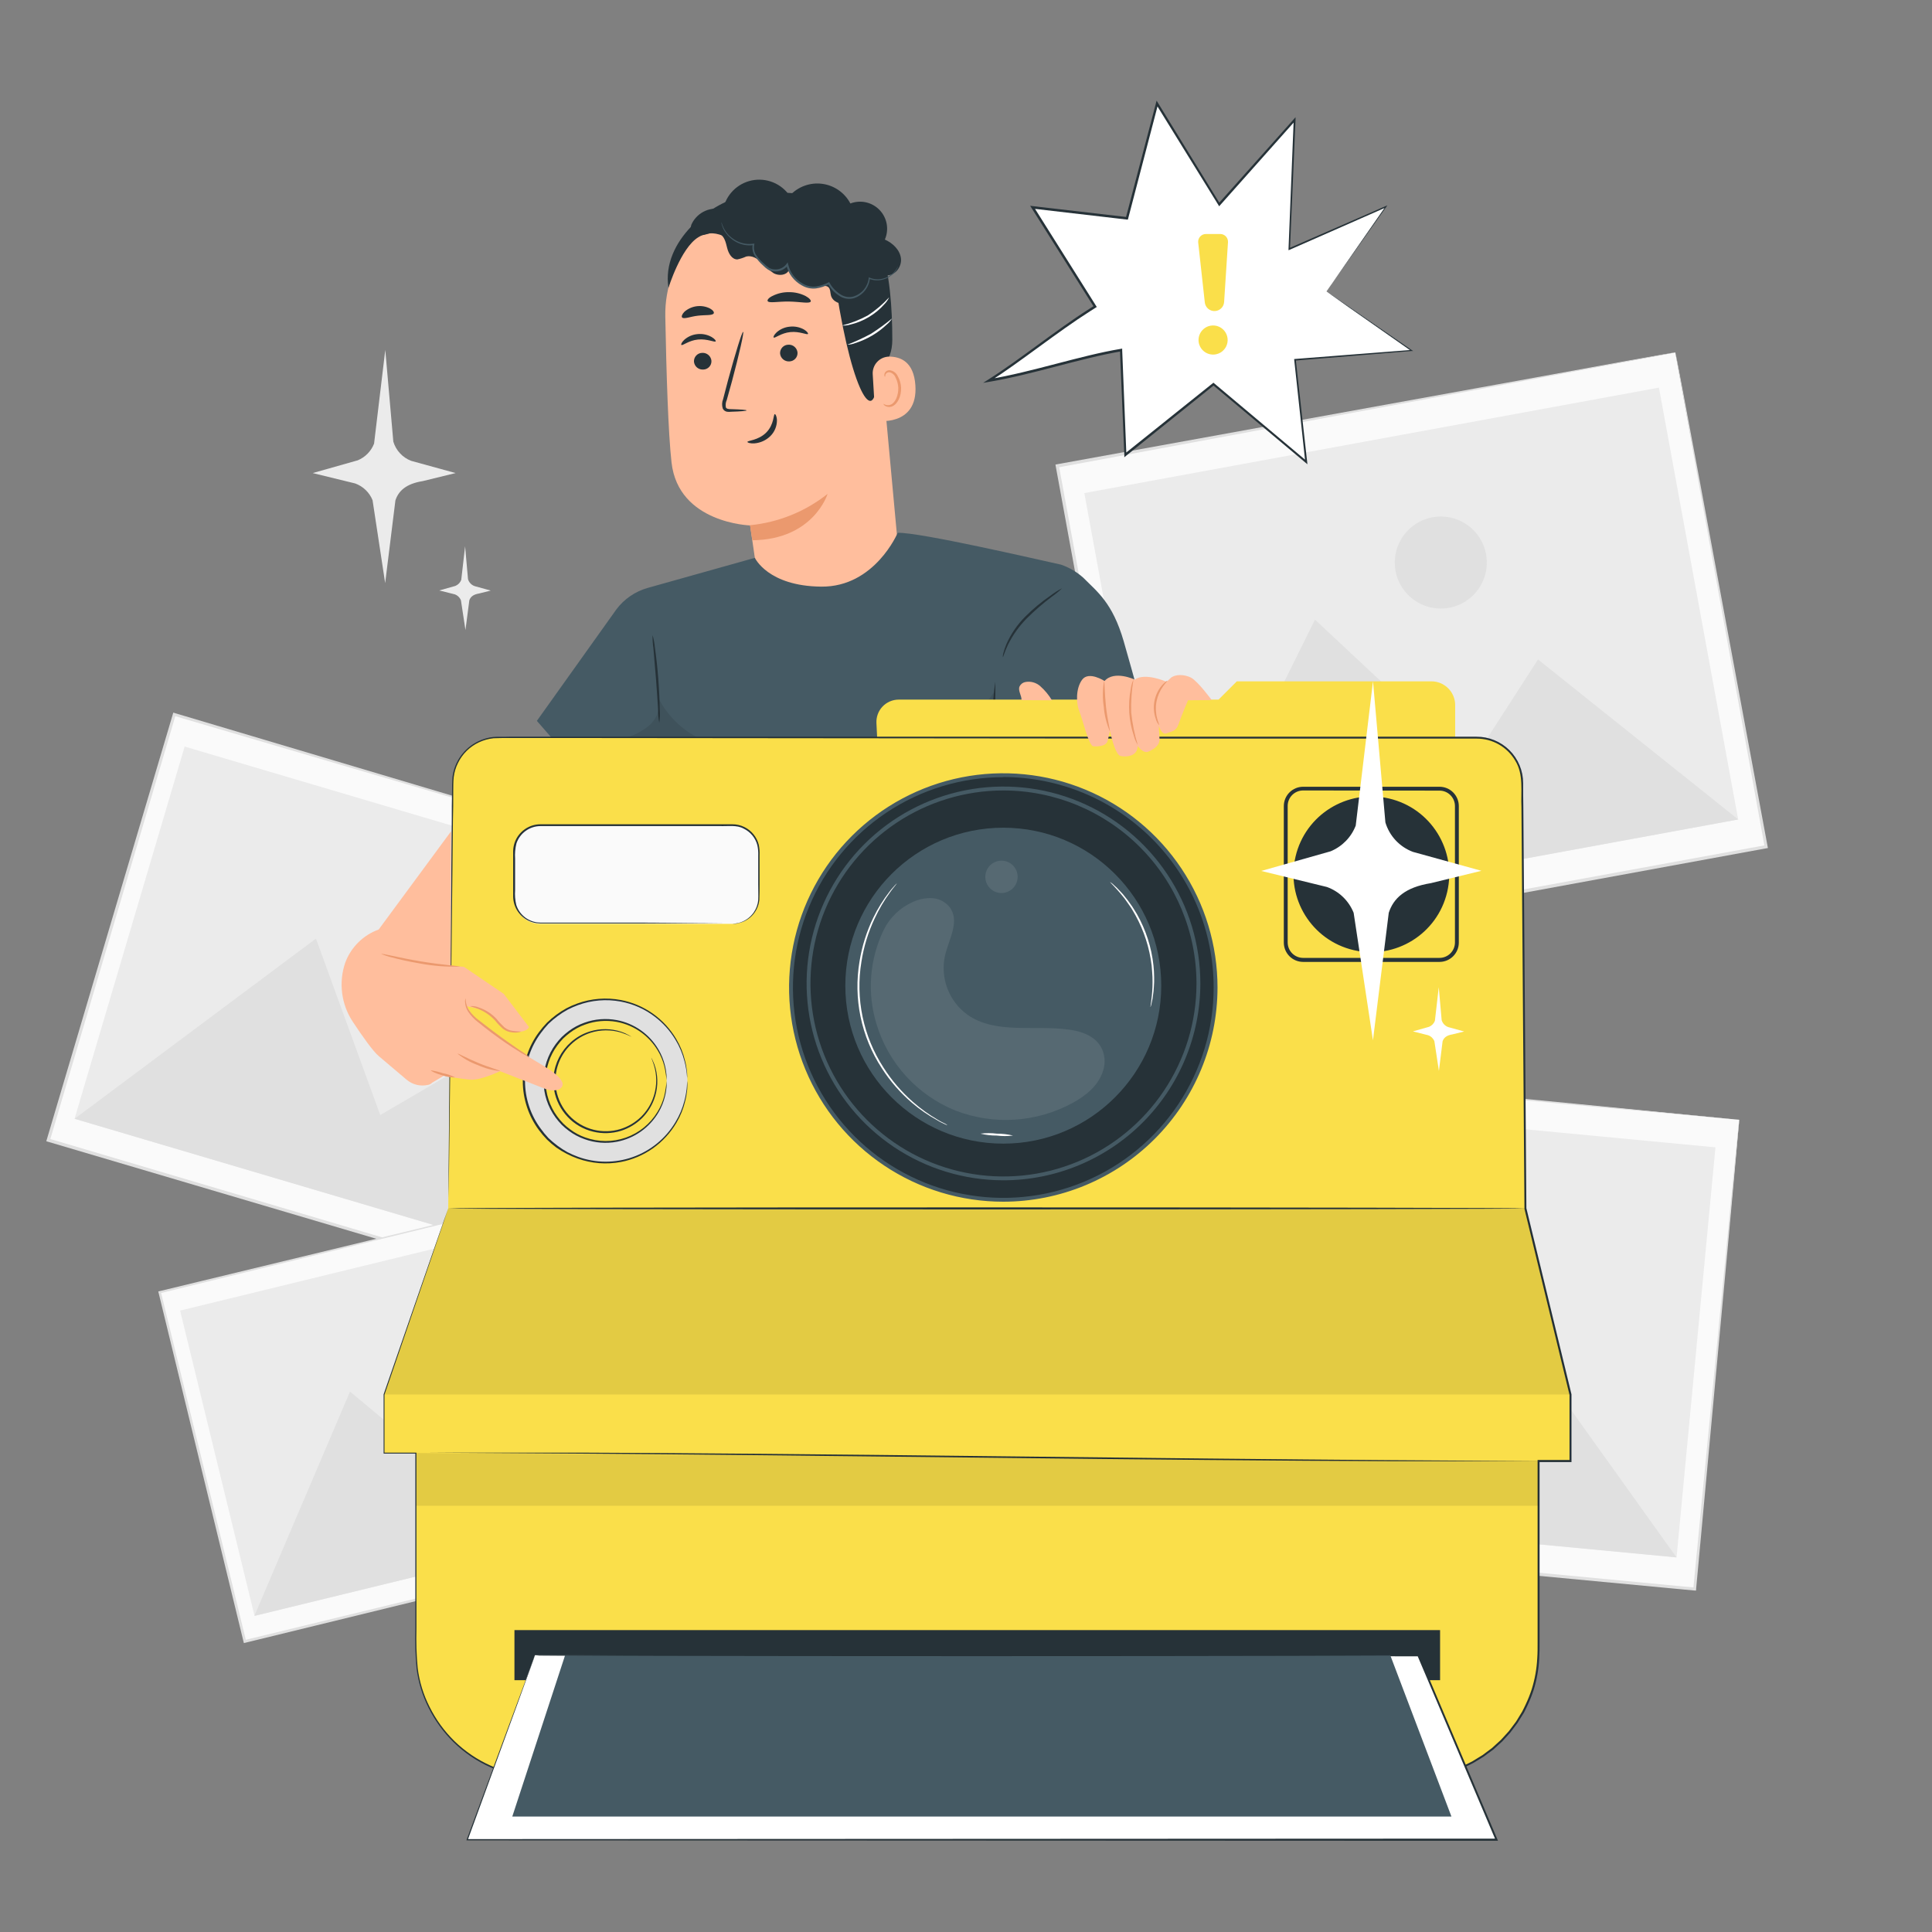 <svg width="126" height="126" viewBox="0 0 126 126" fill="none" xmlns="http://www.w3.org/2000/svg">
<rect x="0" y="0" width="126" height="126" fill="#808080" stroke="none"/>
<path d="M26.813 30.054L29.713 30.852L27.569 31.377C26.478 31.55 25.986 32.022 25.787 32.637L25.119 38.027L24.298 32.624C24.197 32.372 24.044 32.145 23.849 31.957C23.654 31.768 23.421 31.623 23.166 31.53L20.394 30.852L23.33 30.021C23.572 29.921 23.792 29.773 23.975 29.586C24.158 29.399 24.302 29.176 24.396 28.932L25.127 22.821L25.651 28.799C25.735 29.083 25.884 29.344 26.086 29.562C26.287 29.779 26.536 29.948 26.813 30.054Z" fill="#EBEBEB"/>
<path d="M30.963 38.228L32.004 38.516L31.248 38.705C30.855 38.768 30.681 38.934 30.608 39.153L30.356 41.089L30.061 39.151C30.025 39.061 29.97 38.979 29.901 38.912C29.831 38.844 29.747 38.793 29.655 38.76L28.648 38.508L29.701 38.211C29.787 38.175 29.865 38.121 29.931 38.054C29.996 37.987 30.047 37.908 30.081 37.82L30.333 35.63L30.522 37.772C30.554 37.878 30.61 37.975 30.687 38.054C30.764 38.134 30.859 38.193 30.963 38.228V38.228Z" fill="#EBEBEB"/>
<path d="M11.363 46.587L3.149 74.352L37.879 84.626L46.093 56.861L11.363 46.587Z" fill="#FAFAFA"/>
<path d="M46.093 56.866C46.093 56.866 46.035 56.866 45.925 56.821L45.436 56.682L43.546 56.136L36.429 54.057L11.34 46.681L11.459 46.617C9.017 54.883 6.217 64.358 3.253 74.383L3.183 74.254L37.906 84.546L37.798 84.604C40.29 76.25 42.356 69.325 43.8 64.479L45.486 58.86C45.683 58.211 45.832 57.716 45.935 57.375C46.038 57.04 46.096 56.871 46.096 56.871C46.096 56.871 46.053 57.04 45.96 57.375C45.867 57.711 45.708 58.207 45.534 58.85L43.896 64.464C42.47 69.328 40.428 76.28 37.966 84.667L37.941 84.75L37.858 84.725L3.12 74.459L3.019 74.428L3.049 74.327C6.02 64.3 8.82 54.828 11.275 46.565L11.302 46.474L11.39 46.502L36.512 53.983L43.596 56.105L45.463 56.667L45.937 56.816L46.093 56.866Z" fill="#E0E0E0"/>
<path d="M12.043 48.689L4.863 72.96L37.154 82.513L44.334 58.242L12.043 48.689Z" fill="#EBEBEB"/>
<path d="M4.864 72.964L20.606 61.213L24.799 72.72L31.032 69.076L37.155 82.517L4.864 72.964Z" fill="#E0E0E0"/>
<path d="M31.105 62.31C30.956 62.812 30.662 63.26 30.259 63.596C29.856 63.931 29.363 64.14 28.841 64.195C28.32 64.25 27.794 64.149 27.329 63.906C26.865 63.662 26.484 63.286 26.233 62.825C25.983 62.365 25.874 61.84 25.922 61.318C25.97 60.796 26.171 60.3 26.5 59.892C26.83 59.484 27.273 59.183 27.774 59.027C28.274 58.871 28.81 58.867 29.313 59.016C29.647 59.115 29.958 59.278 30.229 59.497C30.499 59.716 30.724 59.986 30.891 60.292C31.057 60.597 31.162 60.933 31.198 61.279C31.235 61.626 31.203 61.976 31.105 62.31V62.31Z" fill="#E0E0E0"/>
<path d="M75.155 69.398L72.251 100L110.527 103.631L113.431 73.03L75.155 69.398Z" fill="#FAFAFA"/>
<path d="M113.42 73.022H113.236L112.697 72.977L110.628 72.778L102.778 72.072L75.136 69.502L75.245 69.413C74.385 78.521 73.398 88.961 72.357 100.011L72.259 99.89L110.532 103.537L110.432 103.62C111.324 94.409 112.064 86.771 112.584 81.431C112.836 78.76 113.052 76.666 113.193 75.23C113.267 74.519 113.322 73.969 113.36 73.594C113.398 73.219 113.423 73.03 113.423 73.03C113.423 73.03 113.423 73.211 113.382 73.576C113.342 73.942 113.302 74.491 113.239 75.197C113.108 76.628 112.919 78.725 112.677 81.381C112.173 86.738 111.472 94.397 110.615 103.638V103.731H110.522L72.243 100.122H72.133V100.011C73.186 88.963 74.179 78.523 75.046 69.416V69.318H75.144L102.841 71.994L110.653 72.763L112.712 72.969L113.239 73.025C113.365 73.012 113.42 73.022 113.42 73.022Z" fill="#E0E0E0"/>
<path d="M76.292 71.45L73.754 98.198L109.34 101.574L111.878 74.826L76.292 71.45Z" fill="#EBEBEB"/>
<path d="M73.745 98.192L87.751 82.744L94.465 93.875L100.215 88.81L109.333 101.566L73.745 98.192Z" fill="#E0E0E0"/>
<path d="M98.913 81.746C98.86 82.301 98.645 82.827 98.293 83.259C97.942 83.691 97.47 84.008 96.938 84.172C96.405 84.336 95.836 84.338 95.303 84.178C94.77 84.019 94.296 83.704 93.941 83.275C93.586 82.846 93.366 82.321 93.31 81.767C93.254 81.213 93.362 80.655 93.623 80.163C93.884 79.671 94.285 79.267 94.775 79.003C95.266 78.739 95.823 78.627 96.377 78.68C97.12 78.75 97.805 79.113 98.28 79.688C98.755 80.263 98.983 81.004 98.913 81.746V81.746Z" fill="#E0E0E0"/>
<path d="M38.9 77.334L10.411 84.278L15.963 107.055L44.452 100.11L38.9 77.334Z" fill="#FAFAFA"/>
<path d="M38.896 77.339L38.758 77.377L38.359 77.477L36.815 77.868L30.996 79.304L10.435 84.344L10.491 84.254C12.144 91.032 14.041 98.802 16.05 107.024L15.947 106.964L44.43 100.044L44.377 100.13L40.388 83.601C39.912 81.613 39.536 80.05 39.279 78.982C39.153 78.45 39.058 78.042 38.992 77.76C38.926 77.477 38.896 77.336 38.896 77.336C38.896 77.336 38.934 77.472 39.002 77.742C39.07 78.012 39.173 78.422 39.304 78.947C39.556 80.01 39.952 81.562 40.444 83.543L44.516 100.097L44.531 100.165L44.463 100.183L15.987 107.138L15.904 107.158L15.884 107.075C13.883 98.852 11.993 91.08 10.34 84.299L10.322 84.226L10.395 84.208L31.024 79.221L36.845 77.823L38.38 77.457L38.773 77.367L38.896 77.339Z" fill="#E0E0E0"/>
<path d="M38.234 79.016L11.746 85.473L16.6 105.383L43.088 98.926L38.234 79.016Z" fill="#EBEBEB"/>
<path d="M16.589 105.384L22.826 90.755L30.444 97.101L33.322 92.015L43.077 98.93L16.589 105.384Z" fill="#E0E0E0"/>
<path d="M30.621 87.25C30.721 87.663 30.697 88.096 30.552 88.495C30.406 88.893 30.145 89.24 29.803 89.491C29.46 89.742 29.051 89.885 28.627 89.903C28.202 89.921 27.782 89.814 27.419 89.593C27.057 89.373 26.767 89.049 26.588 88.664C26.409 88.279 26.348 87.85 26.413 87.43C26.477 87.011 26.665 86.62 26.952 86.307C27.239 85.994 27.613 85.773 28.025 85.673C28.299 85.606 28.584 85.593 28.862 85.636C29.141 85.679 29.409 85.777 29.65 85.924C29.891 86.07 30.101 86.263 30.267 86.49C30.434 86.718 30.554 86.976 30.621 87.25V87.25Z" fill="#E0E0E0"/>
<path d="M109.258 22.985L68.953 30.383L74.868 62.607L115.172 55.21L109.258 22.985Z" fill="#FAFAFA"/>
<path d="M109.26 22.982L109.066 23.023L108.501 23.134L106.314 23.547L98.066 25.092L68.972 30.492L69.058 30.369C70.822 39.96 72.838 50.952 74.985 62.587L74.844 62.496L115.164 55.117L115.086 55.233C113.322 45.526 111.865 37.48 110.845 31.853C110.341 29.038 109.943 26.831 109.67 25.316C109.537 24.56 109.436 23.988 109.366 23.592C109.295 23.197 109.267 22.992 109.267 22.992C109.267 22.992 109.31 23.184 109.383 23.567C109.456 23.95 109.567 24.527 109.708 25.271C109.99 26.783 110.401 28.973 110.928 31.775C111.974 37.412 113.473 45.473 115.28 55.211L115.298 55.306L115.199 55.324L74.892 62.72L74.773 62.743L74.753 62.624C72.624 50.99 70.608 39.995 68.852 30.404L68.834 30.298L68.937 30.278L98.119 24.986L106.344 23.491L108.514 23.106L109.071 23.01L109.26 22.982Z" fill="#E0E0E0"/>
<path d="M108.191 25.279L70.717 32.157L75.886 60.324L113.36 53.446L108.191 25.279Z" fill="#EBEBEB"/>
<path d="M75.887 60.321L85.761 40.411L95.879 49.876L100.304 43.009L113.36 53.442L75.887 60.321Z" fill="#E0E0E0"/>
<path d="M96.917 36.145C97.024 36.728 96.956 37.331 96.721 37.876C96.486 38.421 96.094 38.885 95.596 39.207C95.097 39.53 94.514 39.697 93.921 39.688C93.327 39.68 92.749 39.495 92.261 39.158C91.772 38.821 91.394 38.347 91.175 37.795C90.956 37.243 90.906 36.639 91.03 36.058C91.155 35.478 91.449 34.947 91.875 34.534C92.301 34.12 92.84 33.842 93.424 33.735C93.811 33.664 94.209 33.67 94.595 33.752C94.98 33.835 95.345 33.992 95.67 34.216C95.994 34.44 96.271 34.725 96.485 35.056C96.699 35.387 96.846 35.757 96.917 36.145V36.145Z" fill="#E0E0E0"/>
<path d="M86.509 19.006L90.382 13.485L84.087 16.246L84.438 7.825L79.521 13.341L75.459 6.756L73.498 14.238L67.344 13.522L71.427 19.996L64.507 24.82L73.123 22.831L73.4 29.668L79.153 25.054L85.194 30.127L84.463 23.464L92.061 22.854L86.509 19.006Z" fill="white"/>
<path d="M86.509 19.006C86.509 19.006 86.627 19.094 86.864 19.258L87.928 20.014L92.038 22.892L92.056 22.821L84.458 23.411H84.405V23.466C84.619 25.462 84.864 27.712 85.126 30.132L85.229 30.076L79.181 24.996L79.136 24.958L79.09 24.996L73.335 29.605L73.46 29.66C73.372 27.493 73.279 25.19 73.186 22.826V22.735L73.098 22.75C70.419 23.199 67.365 24.25 64.479 24.736L64.537 24.885C66.553 23.6 68.937 21.664 71.107 20.288L71.46 20.064L71.53 20.019L71.485 19.951L67.412 13.479L67.334 13.603L73.488 14.319H73.559L73.576 14.251C74.249 11.678 74.901 9.184 75.534 6.766L75.393 6.789L79.461 13.371L79.511 13.454L79.574 13.381L84.486 7.86L84.372 7.814C84.246 10.927 84.135 13.742 84.034 16.236V16.32L84.113 16.287L90.413 13.515L90.367 13.459C89.107 15.266 88.15 16.652 87.494 17.592L86.751 18.648C86.587 18.885 86.499 19.003 86.499 19.003C86.499 19.003 86.59 18.882 86.751 18.645L87.507 17.592L90.403 13.502L90.481 13.391L90.355 13.447L84.055 16.194L84.128 16.244C84.236 13.752 84.357 10.937 84.491 7.825V7.643L84.372 7.779C82.832 9.503 81.191 11.34 79.451 13.29H79.564L75.524 6.716L75.431 6.562L75.386 6.736C74.751 9.147 74.096 11.641 73.42 14.218L73.506 14.157L67.355 13.442L67.183 13.421L67.274 13.565C68.609 15.682 69.97 17.841 71.356 20.041L71.384 19.926L71.031 20.15C68.862 21.528 66.495 23.464 64.462 24.749L64.119 24.968L64.52 24.9C67.403 24.414 70.459 23.363 73.135 22.912L73.042 22.836C73.141 25.2 73.236 27.503 73.325 29.67V29.822L73.44 29.726L79.189 25.109H79.098C81.255 26.913 83.291 28.622 85.146 30.177L85.267 30.278L85.249 30.122C84.98 27.702 84.73 25.454 84.508 23.459L84.46 23.517L92.056 22.892H92.164L92.073 22.831L87.963 19.996L86.885 19.258L86.509 19.006Z" fill="#263238"/>
<path d="M80.086 15.8L79.834 19.694C79.824 19.848 79.759 19.993 79.65 20.102C79.54 20.211 79.395 20.276 79.241 20.286C79.079 20.296 78.919 20.243 78.795 20.139C78.671 20.034 78.591 19.885 78.574 19.724L78.143 15.81C78.136 15.741 78.145 15.67 78.167 15.604C78.19 15.537 78.226 15.476 78.273 15.424C78.321 15.373 78.378 15.331 78.443 15.303C78.507 15.275 78.576 15.261 78.647 15.261H79.597C79.665 15.263 79.732 15.278 79.793 15.307C79.855 15.335 79.911 15.376 79.956 15.426C80.002 15.477 80.037 15.536 80.059 15.6C80.081 15.664 80.09 15.732 80.086 15.8V15.8Z" fill="#FADF4A"/>
<path d="M78.213 22.476C78.273 22.654 78.384 22.811 78.532 22.926C78.68 23.041 78.859 23.11 79.047 23.123C79.234 23.137 79.421 23.094 79.585 23.001C79.748 22.908 79.88 22.769 79.964 22.601C80.048 22.433 80.081 22.244 80.057 22.058C80.034 21.871 79.956 21.696 79.833 21.554C79.71 21.412 79.548 21.309 79.367 21.259C79.186 21.21 78.994 21.215 78.816 21.274C78.577 21.354 78.379 21.525 78.266 21.75C78.153 21.976 78.134 22.236 78.213 22.476V22.476Z" fill="#FADF4A"/>
<path d="M58.545 35.416L57.169 20.48C57.113 16.314 54.649 12.875 50.481 13.046L50.098 13.084C48.234 13.27 46.508 14.151 45.265 15.552C44.022 16.953 43.352 18.771 43.389 20.644C43.457 24.253 43.578 28.239 43.795 30.157C44.239 34.131 48.921 34.267 48.921 34.267L49.425 37.732C49.425 37.732 51.441 38.934 54.372 38.417C57.549 37.853 58.545 35.416 58.545 35.416Z" fill="#FFBE9D"/>
<path d="M48.913 34.254C50.761 34.073 52.518 33.363 53.973 32.211C53.973 32.211 53.066 35.194 49.062 35.235L48.913 34.254Z" fill="#EB996E"/>
<path d="M45.259 23.597C45.276 23.743 45.348 23.877 45.46 23.971C45.573 24.064 45.718 24.111 45.864 24.101C45.937 24.1 46.009 24.085 46.075 24.055C46.142 24.026 46.202 23.983 46.252 23.93C46.302 23.877 46.341 23.814 46.366 23.746C46.391 23.677 46.402 23.605 46.398 23.532C46.385 23.384 46.314 23.247 46.201 23.15C46.088 23.053 45.942 23.003 45.793 23.013C45.719 23.014 45.646 23.031 45.579 23.061C45.511 23.092 45.451 23.136 45.401 23.191C45.351 23.245 45.313 23.309 45.288 23.379C45.264 23.449 45.254 23.523 45.259 23.597Z" fill="#263238"/>
<path d="M44.438 22.496C44.516 22.564 44.914 22.201 45.526 22.143C46.139 22.085 46.615 22.345 46.675 22.262C46.703 22.226 46.617 22.1 46.408 21.977C46.126 21.82 45.802 21.754 45.481 21.79C45.163 21.82 44.862 21.95 44.624 22.163C44.45 22.327 44.4 22.466 44.438 22.496Z" fill="#263238"/>
<path d="M50.874 23.05C50.887 23.199 50.957 23.336 51.07 23.433C51.183 23.53 51.33 23.579 51.479 23.57C51.551 23.568 51.623 23.552 51.69 23.523C51.756 23.493 51.816 23.451 51.866 23.398C51.916 23.345 51.955 23.282 51.98 23.214C52.005 23.145 52.016 23.073 52.013 23C52.001 22.851 51.93 22.713 51.817 22.616C51.704 22.519 51.557 22.47 51.408 22.481C51.335 22.483 51.264 22.499 51.197 22.528C51.131 22.558 51.071 22.6 51.021 22.654C50.972 22.706 50.933 22.769 50.908 22.837C50.882 22.905 50.871 22.978 50.874 23.05Z" fill="#263238"/>
<path d="M50.458 22.012C50.536 22.078 50.934 21.717 51.547 21.657C52.159 21.596 52.635 21.859 52.693 21.778C52.723 21.743 52.64 21.614 52.441 21.493C52.159 21.335 51.835 21.269 51.514 21.304C51.194 21.331 50.892 21.46 50.652 21.672C50.471 21.841 50.42 21.982 50.458 22.012Z" fill="#263238"/>
<path d="M48.691 26.765C48.691 26.73 48.303 26.702 47.683 26.684C47.525 26.684 47.373 26.669 47.338 26.563C47.309 26.404 47.329 26.239 47.396 26.092C47.505 25.699 47.62 25.287 47.739 24.857C48.21 23.093 48.535 21.664 48.465 21.644C48.394 21.624 47.961 23.035 47.482 24.792C47.369 25.224 47.262 25.637 47.159 26.032C47.079 26.229 47.072 26.449 47.139 26.651C47.167 26.705 47.206 26.75 47.255 26.786C47.303 26.821 47.36 26.844 47.419 26.853C47.507 26.865 47.597 26.865 47.686 26.853C48.308 26.835 48.691 26.8 48.691 26.765Z" fill="#263238"/>
<path d="M50.531 27.009C50.433 27.009 50.496 27.677 49.977 28.204C49.457 28.73 48.742 28.728 48.744 28.821C48.744 28.864 48.916 28.935 49.215 28.914C49.604 28.88 49.969 28.711 50.246 28.436C50.514 28.168 50.666 27.806 50.67 27.428C50.667 27.158 50.576 27.002 50.531 27.009Z" fill="#263238"/>
<path d="M50.062 19.631C50.138 19.792 50.74 19.654 51.466 19.666C52.192 19.679 52.791 19.82 52.872 19.666C52.907 19.59 52.791 19.444 52.539 19.306C52.209 19.139 51.844 19.053 51.474 19.054C51.102 19.045 50.733 19.126 50.4 19.291C50.148 19.404 50.027 19.555 50.062 19.631Z" fill="#263238"/>
<path d="M44.485 20.704C44.606 20.833 45.015 20.646 45.521 20.588C46.028 20.53 46.464 20.588 46.549 20.435C46.585 20.359 46.504 20.228 46.297 20.115C46.03 19.983 45.73 19.933 45.434 19.972C45.139 20.011 44.861 20.136 44.637 20.331C44.478 20.493 44.432 20.641 44.485 20.704Z" fill="#263238"/>
<path d="M43.596 18.774C43.596 18.774 44.395 16.178 45.539 15.475C46.922 14.629 47.709 16.161 49.054 15.637C50.4 15.113 51.723 14.296 53.245 15.228C54.913 16.236 54.268 17.141 54.54 18.895C55.642 26.012 57.151 27.907 57.186 24.497C57.186 24.124 58.194 23.741 58.194 22.153C58.194 20.112 58.023 17.648 57.438 16.257C56.934 15.085 56.163 14.316 54.835 13.52C52.736 12.26 50.047 12.494 48.248 12.86C46.449 13.225 43.112 15.669 43.596 18.774Z" fill="#263238"/>
<path d="M56.917 24.414C56.907 24.267 56.927 24.121 56.976 23.982C57.025 23.844 57.101 23.717 57.2 23.609C57.299 23.501 57.419 23.414 57.553 23.353C57.687 23.293 57.831 23.26 57.978 23.257C58.734 23.257 59.596 23.595 59.699 25.132C59.883 27.859 57.106 27.481 57.096 27.4C57.086 27.319 56.982 25.558 56.917 24.414Z" fill="#FFBE9D"/>
<path d="M57.62 26.337C57.62 26.337 57.67 26.367 57.753 26.399C57.87 26.44 57.997 26.433 58.109 26.382C58.389 26.256 58.6 25.782 58.583 25.291C58.574 25.057 58.513 24.828 58.404 24.62C58.372 24.537 58.32 24.462 58.254 24.403C58.187 24.343 58.107 24.3 58.021 24.278C57.965 24.269 57.908 24.279 57.858 24.306C57.809 24.334 57.77 24.377 57.748 24.429C57.718 24.507 57.748 24.56 57.723 24.565C57.698 24.57 57.663 24.525 57.678 24.409C57.688 24.341 57.722 24.278 57.774 24.232C57.843 24.171 57.933 24.139 58.026 24.144C58.139 24.159 58.247 24.202 58.339 24.271C58.431 24.339 58.503 24.43 58.55 24.535C58.684 24.765 58.759 25.025 58.767 25.291C58.787 25.84 58.54 26.374 58.154 26.515C58.08 26.54 58.002 26.548 57.925 26.539C57.847 26.529 57.773 26.502 57.708 26.46C57.63 26.402 57.612 26.344 57.62 26.337Z" fill="#EB996E"/>
<path d="M56.337 19.152C56.031 19.456 55.653 19.678 55.238 19.797C54.817 19.883 54.306 19.686 54.193 19.273C54.142 19.087 54.167 18.862 54.026 18.729C53.885 18.595 53.593 18.651 53.368 18.698C52.975 18.766 52.57 18.699 52.219 18.506C51.869 18.314 51.595 18.009 51.441 17.64C51.269 17.963 50.798 17.995 50.473 17.829C50.164 17.627 49.885 17.383 49.644 17.103C49.392 16.851 49.019 16.642 48.664 16.73C48.479 16.815 48.285 16.878 48.087 16.919C47.726 16.919 47.509 16.521 47.421 16.163C47.333 15.806 47.247 15.407 46.917 15.241C46.587 15.075 46.267 15.241 45.944 15.312C45.622 15.382 45.188 15.357 45.07 15.044C45.048 14.96 45.043 14.872 45.055 14.785C45.068 14.698 45.098 14.615 45.143 14.54C45.331 14.188 45.632 13.91 45.998 13.751C46.364 13.592 46.774 13.562 47.159 13.666C47.248 13.2 47.473 12.771 47.806 12.433C48.139 12.095 48.564 11.864 49.029 11.767C49.493 11.671 49.975 11.715 50.415 11.892C50.855 12.07 51.232 12.374 51.499 12.766C51.762 12.476 52.092 12.254 52.459 12.118C52.827 11.982 53.222 11.937 53.611 11.987C53.999 12.036 54.37 12.179 54.692 12.402C55.014 12.626 55.278 12.923 55.46 13.27C55.785 13.146 56.139 13.12 56.478 13.196C56.818 13.273 57.127 13.447 57.367 13.699C57.608 13.951 57.768 14.268 57.829 14.61C57.889 14.953 57.847 15.305 57.708 15.624C58.224 15.853 58.693 16.297 58.759 16.859C58.824 17.421 58.333 18.036 57.773 17.942C57.9 18.152 57.944 18.402 57.895 18.642C57.846 18.883 57.709 19.096 57.511 19.24C57.312 19.384 57.067 19.448 56.823 19.42C56.58 19.391 56.356 19.272 56.196 19.087" fill="#263238"/>
<path d="M47.051 14.495C47.048 14.512 47.048 14.529 47.051 14.545C47.051 14.578 47.066 14.629 47.084 14.689C47.139 14.87 47.224 15.04 47.336 15.193C47.511 15.436 47.739 15.636 48.003 15.778C48.353 15.968 48.754 16.04 49.148 15.984L49.097 15.926C49.067 16.055 49.063 16.188 49.085 16.317C49.107 16.447 49.155 16.571 49.226 16.682C49.371 16.915 49.551 17.124 49.757 17.305C49.858 17.411 49.971 17.506 50.093 17.587C50.23 17.662 50.384 17.702 50.541 17.703C50.704 17.711 50.866 17.678 51.013 17.608C51.161 17.538 51.288 17.433 51.385 17.302L51.279 17.285C51.346 17.564 51.469 17.826 51.643 18.054C51.817 18.282 52.036 18.472 52.287 18.61C52.565 18.775 52.889 18.846 53.21 18.812C53.511 18.769 53.803 18.674 54.072 18.532L53.996 18.507C54.169 18.822 54.419 19.089 54.722 19.283C54.861 19.381 55.021 19.447 55.19 19.475C55.358 19.503 55.53 19.494 55.694 19.447C55.976 19.355 56.225 19.183 56.409 18.951C56.594 18.72 56.706 18.439 56.733 18.144L56.672 18.179C56.974 18.303 57.31 18.318 57.622 18.222C57.855 18.154 58.068 18.032 58.245 17.867C58.356 17.763 58.447 17.64 58.514 17.504C58.538 17.457 58.557 17.409 58.57 17.358C58.48 17.538 58.359 17.701 58.212 17.839C58.037 17.993 57.829 18.104 57.605 18.164C57.308 18.248 56.991 18.228 56.708 18.106L56.654 18.084V18.141C56.624 18.415 56.514 18.673 56.34 18.885C56.165 19.097 55.932 19.254 55.669 19.336C55.52 19.377 55.363 19.385 55.211 19.358C55.058 19.331 54.913 19.27 54.787 19.18C54.501 18.995 54.265 18.741 54.102 18.441L54.077 18.393L54.026 18.419C53.768 18.553 53.49 18.643 53.202 18.686C52.905 18.716 52.606 18.649 52.35 18.494C52.112 18.363 51.905 18.182 51.741 17.965C51.578 17.748 51.462 17.499 51.4 17.234L51.37 17.108L51.294 17.214C51.209 17.33 51.097 17.422 50.967 17.485C50.837 17.546 50.695 17.576 50.551 17.569C50.413 17.569 50.277 17.534 50.156 17.469C50.04 17.392 49.934 17.303 49.838 17.204C49.637 17.039 49.461 16.846 49.314 16.632C49.185 16.433 49.14 16.191 49.188 15.959L49.203 15.891H49.135C48.76 15.95 48.375 15.887 48.039 15.71C47.78 15.578 47.554 15.392 47.376 15.163C47.23 14.961 47.12 14.735 47.051 14.495V14.495Z" fill="#455A64"/>
<path d="M57.99 19.389C57.913 19.554 57.809 19.705 57.68 19.835C57.39 20.165 57.05 20.447 56.672 20.672C56.294 20.901 55.883 21.068 55.453 21.168C55.278 21.221 55.095 21.241 54.913 21.229C55.502 21.08 56.071 20.858 56.604 20.568C57.114 20.235 57.579 19.838 57.99 19.389V19.389Z" fill="white"/>
<path d="M58.177 20.77C58.089 20.914 57.978 21.042 57.849 21.15C57.258 21.714 56.546 22.134 55.768 22.378C55.607 22.442 55.436 22.476 55.264 22.479C55.79 22.275 56.304 22.038 56.801 21.77C57.279 21.464 57.738 21.13 58.177 20.77V20.77Z" fill="white"/>
<path d="M49.231 36.381L42.261 38.337C41.432 38.566 40.704 39.064 40.191 39.753L35.013 47.013L36.646 48.886L75.25 48.903C75.25 48.903 73.77 43.48 73.284 41.817C72.551 39.297 71.555 38.594 70.648 37.677C70.226 37.3 69.734 37.01 69.199 36.825C67.597 36.475 59.991 34.708 58.545 34.748C58.545 34.748 57.055 38.291 53.563 38.259C50.07 38.226 49.231 36.381 49.231 36.381Z" fill="#455A64"/>
<path d="M65.404 42.863C65.429 42.863 65.505 42.535 65.739 42.044C66.055 41.409 66.47 40.829 66.969 40.325C67.474 39.822 68.013 39.355 68.582 38.926C68.825 38.756 69.054 38.568 69.27 38.364C69.003 38.5 68.75 38.66 68.514 38.843C67.92 39.25 67.366 39.712 66.858 40.222C66.346 40.735 65.933 41.338 65.638 42.001C65.552 42.202 65.482 42.41 65.429 42.623C65.407 42.701 65.398 42.782 65.404 42.863V42.863Z" fill="#263238"/>
<path d="M42.996 47.142C43.032 46.862 43.041 46.579 43.024 46.297C43.024 45.776 42.991 45.058 42.931 44.264C42.87 43.47 42.787 42.752 42.714 42.248C42.688 41.967 42.636 41.69 42.56 41.419C42.552 41.7 42.569 41.982 42.611 42.26C42.658 42.822 42.719 43.52 42.782 44.276C42.845 45.032 42.88 45.736 42.92 46.292C42.922 46.577 42.948 46.861 42.996 47.142V47.142Z" fill="#263238"/>
<g opacity="0.3">
<path opacity="0.3" d="M40.602 48.172C41.273 48.017 41.895 47.7 42.414 47.248C42.903 46.766 43.17 45.987 42.87 45.375C43.354 46.402 44.124 47.268 45.088 47.868C46.051 48.468 47.168 48.777 48.303 48.757L38.679 48.875C39.289 48.562 39.935 48.326 40.602 48.172Z" fill="black"/>
</g>
<g opacity="0.3">
<path opacity="0.3" d="M64.663 48.886L64.824 45.143L62.196 48.88L64.663 48.886Z" fill="black"/>
</g>
<path d="M64.663 48.888C64.639 48.149 64.659 47.41 64.721 46.673C64.741 45.933 64.803 45.195 64.908 44.463C64.931 45.202 64.912 45.941 64.85 46.678C64.83 47.418 64.767 48.156 64.663 48.888V48.888Z" fill="#263238"/>
<path d="M58.602 45.627H79.471L80.663 44.435H93.351C93.763 44.435 94.157 44.599 94.448 44.89C94.74 45.181 94.903 45.576 94.903 45.987V48.084H57.204L57.159 47.154C57.149 46.958 57.179 46.762 57.247 46.578C57.315 46.393 57.419 46.225 57.554 46.082C57.689 45.939 57.852 45.826 58.032 45.747C58.212 45.669 58.406 45.628 58.602 45.627V45.627Z" fill="#FADF4A"/>
<path d="M29.232 78.808L29.512 51.02C29.519 50.242 29.833 49.497 30.386 48.95C30.939 48.402 31.686 48.094 32.465 48.094H96.319C97.099 48.094 97.847 48.402 98.4 48.951C98.953 49.5 99.267 50.246 99.273 51.025L99.482 78.808L102.42 90.944V95.281H100.339V107.702C100.337 109.882 99.471 111.972 97.929 113.513C96.387 115.054 94.296 115.92 92.116 115.92H35.353C33.172 115.92 31.081 115.054 29.539 113.512C27.997 111.97 27.13 109.878 27.13 107.697V94.752H25.049V90.944L29.232 78.808Z" fill="#FADF4A"/>
<path d="M29.232 78.808C29.232 78.808 29.144 79.078 28.967 79.599L28.171 81.928L25.076 90.954C25.076 92.149 25.076 93.421 25.076 94.77L25.044 94.739H27.158V94.752C27.158 97.466 27.158 100.462 27.158 103.721C27.158 104.536 27.158 105.366 27.158 106.213C27.132 107.073 27.16 107.934 27.241 108.791C27.352 109.675 27.616 110.532 28.02 111.326C28.43 112.15 28.976 112.901 29.633 113.546C31.026 114.904 32.859 115.718 34.801 115.842C35.305 115.877 35.809 115.867 36.313 115.87H40.957H54.215H84.062H92.126C93.491 115.854 94.832 115.508 96.035 114.862L96.471 114.595L96.69 114.461L96.896 114.307L97.307 114L97.688 113.652L97.879 113.478L98.053 113.289L98.401 112.906L98.713 112.493L98.867 112.286C98.917 112.216 98.958 112.14 99.003 112.067L99.273 111.623C99.356 111.472 99.427 111.313 99.502 111.157C99.65 110.844 99.779 110.521 99.888 110.192C100.097 109.527 100.221 108.837 100.256 108.141C100.281 107.793 100.278 107.44 100.278 107.087V103.9C100.278 101.054 100.278 98.181 100.278 95.281V95.216H102.425L102.36 95.281V90.972C102.062 89.74 101.74 88.409 101.417 87.076C100.732 84.254 100.054 81.451 99.421 78.838V78.823C99.353 69.837 99.288 61.087 99.225 52.655C99.174 51.615 99.381 50.506 98.822 49.611C98.565 49.171 98.197 48.806 97.755 48.553C97.312 48.3 96.811 48.168 96.302 48.17H78.291L37.437 48.132H33.196C32.853 48.132 32.508 48.132 32.188 48.147C31.857 48.182 31.534 48.272 31.233 48.414C30.637 48.694 30.155 49.17 29.867 49.763C29.725 50.048 29.632 50.356 29.592 50.672C29.557 50.987 29.564 51.307 29.559 51.622C29.559 52.257 29.559 52.882 29.539 53.492C29.526 54.72 29.513 55.908 29.502 57.055C29.451 61.644 29.408 65.591 29.373 68.814C29.338 72.037 29.305 74.534 29.285 76.228C29.285 77.072 29.265 77.717 29.26 78.15C29.255 78.584 29.26 78.803 29.26 78.803C29.26 78.803 29.26 78.581 29.26 78.148C29.26 77.714 29.26 77.069 29.26 76.222C29.275 74.529 29.295 72.032 29.323 68.809C29.35 65.585 29.388 61.639 29.431 57.05C29.441 55.904 29.452 54.718 29.464 53.489C29.464 52.877 29.464 52.255 29.481 51.622C29.481 51.307 29.481 50.987 29.512 50.662C29.576 50.165 29.765 49.692 30.059 49.287C30.354 48.882 30.745 48.556 31.198 48.341C31.507 48.194 31.839 48.099 32.18 48.062C32.526 48.036 32.863 48.062 33.208 48.046H37.45H78.304H96.289C96.688 48.043 97.084 48.119 97.453 48.27C97.823 48.421 98.159 48.643 98.442 48.924C98.725 49.205 98.95 49.539 99.103 49.908C99.257 50.276 99.336 50.671 99.336 51.07C99.336 51.594 99.336 52.121 99.348 52.648C99.411 61.08 99.479 69.829 99.547 78.813V78.798C100.182 81.414 100.86 84.216 101.543 87.036C101.866 88.371 102.188 89.702 102.488 90.934V95.352H100.341L100.407 95.286V107.1C100.407 107.453 100.407 107.806 100.384 108.161C100.349 108.869 100.223 109.569 100.011 110.245C99.9 110.579 99.769 110.907 99.618 111.225C99.54 111.382 99.469 111.543 99.386 111.699L99.109 112.14C99.064 112.216 99.021 112.291 98.97 112.364L98.814 112.573L98.497 112.994L98.144 113.382L97.967 113.576L97.773 113.75L97.388 114.103L96.969 114.408L96.76 114.564L96.539 114.7L96.093 114.97C94.871 115.624 93.509 115.97 92.124 115.978H84.059H54.213H40.955H36.318C35.814 115.978 35.31 115.978 34.806 115.95C32.843 115.825 30.989 114.999 29.582 113.624C28.919 112.97 28.368 112.212 27.952 111.379C27.546 110.575 27.281 109.707 27.168 108.814C27.087 107.953 27.061 107.089 27.087 106.226C27.087 105.379 27.087 104.547 27.087 103.733C27.087 100.475 27.087 97.479 27.087 94.765L27.12 94.8H25.018V94.752C25.018 93.408 25.018 92.136 25.018 90.937C26.382 87.005 27.43 83.974 28.141 81.925L28.95 79.599C29.136 79.075 29.232 78.808 29.232 78.808Z" fill="#263238"/>
<path d="M43.419 74.114C45.414 71.948 45.277 68.575 43.111 66.579C40.945 64.584 37.572 64.721 35.576 66.887C33.581 69.053 33.718 72.426 35.884 74.422C38.05 76.417 41.423 76.28 43.419 74.114Z" fill="#E0E0E0"/>
<path d="M44.831 70.5C44.823 70.472 44.819 70.443 44.818 70.414C44.818 70.348 44.818 70.265 44.801 70.162C44.794 70.025 44.778 69.888 44.753 69.754C44.726 69.569 44.688 69.386 44.639 69.207C44.513 68.71 44.313 68.235 44.045 67.798C43.695 67.217 43.237 66.709 42.696 66.301C42.042 65.803 41.28 65.466 40.471 65.318C39.543 65.147 38.586 65.227 37.699 65.55C37.464 65.636 37.234 65.737 37.011 65.853C36.787 65.976 36.571 66.115 36.366 66.269C36.156 66.422 35.956 66.591 35.769 66.772C35.588 66.965 35.42 67.169 35.265 67.382C34.937 67.823 34.682 68.313 34.509 68.834C34.149 69.913 34.149 71.079 34.509 72.158C34.682 72.679 34.937 73.169 35.265 73.609C35.419 73.825 35.587 74.029 35.769 74.222C35.957 74.402 36.157 74.57 36.366 74.726C36.571 74.879 36.787 75.018 37.011 75.141C37.234 75.257 37.464 75.358 37.699 75.444C38.853 75.863 40.117 75.868 41.274 75.458C42.431 75.048 43.41 74.248 44.042 73.196C44.31 72.759 44.51 72.284 44.637 71.787C44.686 71.607 44.724 71.423 44.75 71.238C44.776 71.103 44.792 70.967 44.798 70.83C44.798 70.726 44.811 70.641 44.816 70.578C44.816 70.549 44.82 70.52 44.828 70.492C44.831 70.52 44.831 70.549 44.828 70.578C44.828 70.643 44.828 70.726 44.828 70.83C44.828 70.967 44.816 71.105 44.793 71.24C44.773 71.428 44.739 71.615 44.69 71.797C44.571 72.302 44.376 72.786 44.11 73.231C43.722 73.888 43.199 74.455 42.576 74.895C41.953 75.334 41.243 75.637 40.494 75.781C39.547 75.959 38.57 75.881 37.664 75.555C37.422 75.468 37.187 75.365 36.958 75.247C36.726 75.128 36.502 74.993 36.288 74.844C36.073 74.683 35.868 74.509 35.676 74.322C35.485 74.127 35.309 73.919 35.146 73.7C34.811 73.249 34.549 72.747 34.373 72.213C34.003 71.108 34.003 69.912 34.373 68.806C34.549 68.272 34.81 67.77 35.146 67.319C35.309 67.1 35.486 66.891 35.676 66.694C35.868 66.508 36.073 66.335 36.288 66.175C36.499 66.019 36.721 65.878 36.951 65.752C37.179 65.633 37.414 65.531 37.656 65.444C38.562 65.117 39.54 65.039 40.486 65.218C41.234 65.36 41.944 65.661 42.567 66.099C43.19 66.537 43.712 67.102 44.1 67.758C44.366 68.203 44.561 68.687 44.68 69.192C44.728 69.374 44.763 69.559 44.783 69.746C44.806 69.883 44.818 70.021 44.818 70.159C44.818 70.265 44.818 70.348 44.818 70.411C44.825 70.44 44.83 70.47 44.831 70.5V70.5Z" fill="#263238"/>
<g opacity="0.3">
<path opacity="0.3" d="M25.049 90.944H102.42L99.482 78.81H29.234L25.049 90.944Z" fill="black"/>
</g>
<path d="M93.88 62.733H84.987C84.653 62.733 84.332 62.6 84.096 62.364C83.86 62.127 83.727 61.807 83.727 61.473V52.57C83.727 52.236 83.86 51.915 84.096 51.679C84.332 51.442 84.653 51.31 84.987 51.31H93.88C94.214 51.31 94.535 51.442 94.771 51.679C95.007 51.915 95.14 52.236 95.14 52.57V61.463C95.141 61.629 95.11 61.794 95.047 61.948C94.984 62.102 94.892 62.242 94.775 62.36C94.657 62.478 94.518 62.572 94.365 62.636C94.211 62.7 94.046 62.733 93.88 62.733V62.733ZM84.987 51.552C84.72 51.552 84.463 51.658 84.274 51.847C84.085 52.036 83.979 52.292 83.979 52.56V61.463C83.979 61.73 84.085 61.986 84.274 62.175C84.463 62.365 84.72 62.471 84.987 62.471H93.88C94.147 62.471 94.404 62.365 94.593 62.175C94.782 61.986 94.888 61.73 94.888 61.463V52.57C94.888 52.302 94.782 52.046 94.593 51.857C94.404 51.668 94.147 51.562 93.88 51.562L84.987 51.552Z" fill="#263238"/>
<path d="M94.381 58.178C95.02 55.447 93.324 52.716 90.594 52.077C87.863 51.438 85.131 53.133 84.492 55.864C83.853 58.595 85.549 61.326 88.28 61.965C91.01 62.604 93.742 60.908 94.381 58.178Z" fill="#263238"/>
<path d="M47.774 53.822H35.245C34.297 53.822 33.529 54.59 33.529 55.538V58.537C33.529 59.485 34.297 60.253 35.245 60.253H47.774C48.722 60.253 49.49 59.485 49.49 58.537V55.538C49.49 54.59 48.722 53.822 47.774 53.822Z" fill="#FAFAFA"/>
<path d="M47.774 60.251C47.914 60.239 48.053 60.217 48.19 60.185C48.582 60.081 48.924 59.841 49.155 59.507C49.321 59.269 49.423 58.992 49.45 58.703C49.465 58.386 49.45 58.033 49.45 57.658C49.45 57.282 49.45 56.879 49.45 56.453C49.45 56.241 49.45 56.022 49.45 55.795C49.461 55.569 49.441 55.342 49.392 55.12C49.331 54.886 49.22 54.669 49.066 54.483C48.912 54.296 48.72 54.146 48.502 54.041C48.051 53.789 47.494 53.893 46.943 53.875H43.389H35.247C34.902 53.876 34.566 53.985 34.285 54.187C34.005 54.388 33.794 54.672 33.682 54.999C33.599 55.328 33.569 55.668 33.594 56.007V58.048C33.569 58.373 33.594 58.699 33.67 59.016C33.764 59.312 33.94 59.575 34.177 59.776C34.414 59.977 34.703 60.107 35.01 60.152C35.162 60.17 35.314 60.176 35.467 60.17H36.83H38.553H41.651L46.134 60.19H47.351H47.668C47.704 60.186 47.741 60.186 47.777 60.19H47.668H47.351L46.134 60.203L41.651 60.225H38.553H35.464C35.306 60.231 35.147 60.224 34.99 60.205C34.66 60.158 34.35 60.019 34.095 59.803C33.84 59.588 33.651 59.306 33.549 58.988C33.498 58.825 33.471 58.655 33.466 58.484C33.466 58.318 33.466 58.151 33.466 57.98V55.505C33.47 55.323 33.502 55.142 33.559 54.969C33.679 54.616 33.906 54.309 34.209 54.092C34.511 53.875 34.874 53.757 35.247 53.757H43.389H46.943H47.761C48.034 53.755 48.303 53.817 48.548 53.938C48.777 54.05 48.98 54.211 49.141 54.409C49.303 54.607 49.419 54.837 49.483 55.085C49.532 55.314 49.55 55.549 49.538 55.783C49.538 56.01 49.538 56.229 49.538 56.44C49.538 56.866 49.538 57.27 49.538 57.645C49.538 58.02 49.538 58.368 49.523 58.696C49.491 58.994 49.383 59.279 49.208 59.522C48.966 59.863 48.607 60.103 48.2 60.198C48.062 60.238 47.918 60.256 47.774 60.251V60.251Z" fill="#263238"/>
<path d="M65.432 78.239C73.078 78.239 79.277 72.04 79.277 64.394C79.277 56.747 73.078 50.549 65.432 50.549C57.785 50.549 51.587 56.747 51.587 64.394C51.587 72.04 57.785 78.239 65.432 78.239Z" fill="#263238"/>
<path d="M65.432 78.372C62.669 78.372 59.967 77.553 57.67 76.017C55.372 74.482 53.581 72.3 52.524 69.747C51.467 67.194 51.19 64.385 51.73 61.675C52.269 58.965 53.6 56.475 55.554 54.521C57.508 52.568 59.998 51.237 62.708 50.698C65.418 50.16 68.227 50.437 70.78 51.495C73.333 52.552 75.515 54.343 77.049 56.641C78.584 58.939 79.403 61.64 79.403 64.404C79.399 68.108 77.925 71.659 75.306 74.277C72.687 76.896 69.136 78.369 65.432 78.372ZM65.432 50.685C62.718 50.685 60.066 51.489 57.81 52.997C55.554 54.504 53.796 56.647 52.757 59.154C51.719 61.66 51.447 64.419 51.977 67.08C52.506 69.741 53.812 72.186 55.731 74.104C57.65 76.023 60.094 77.33 62.755 77.859C65.417 78.388 68.175 78.117 70.682 77.078C73.189 76.04 75.331 74.282 76.839 72.025C78.346 69.769 79.151 67.117 79.151 64.404C79.149 60.765 77.704 57.275 75.132 54.701C72.559 52.127 69.071 50.679 65.432 50.675V50.685Z" fill="#455A64"/>
<path d="M65.432 76.976C62.893 76.973 60.412 76.218 58.302 74.806C56.192 73.393 54.548 71.387 53.578 69.041C52.609 66.694 52.356 64.113 52.853 61.623C53.35 59.133 54.575 56.847 56.371 55.052C58.167 53.258 60.455 52.037 62.946 51.543C65.436 51.048 68.017 51.304 70.362 52.276C72.708 53.249 74.712 54.895 76.122 57.007C77.532 59.118 78.284 61.6 78.284 64.139C78.28 67.545 76.924 70.81 74.514 73.217C72.104 75.624 68.838 76.976 65.432 76.976V76.976ZM65.432 51.552C62.943 51.554 60.511 52.294 58.443 53.678C56.375 55.062 54.764 57.028 53.813 59.328C52.862 61.627 52.613 64.157 53.099 66.598C53.586 69.038 54.784 71.28 56.544 73.04C58.303 74.799 60.545 75.998 62.986 76.484C65.426 76.97 67.956 76.722 70.256 75.771C72.555 74.82 74.521 73.208 75.905 71.14C77.289 69.072 78.029 66.64 78.032 64.152C78.032 60.81 76.704 57.605 74.341 55.242C71.978 52.879 68.773 51.552 65.432 51.552Z" fill="#455A64"/>
<path d="M65.432 74.585C71.121 74.585 75.734 69.972 75.734 64.283C75.734 58.593 71.121 53.981 65.432 53.981C59.742 53.981 55.13 58.593 55.13 64.283C55.13 69.972 59.742 74.585 65.432 74.585Z" fill="#455A64"/>
<path d="M42.429 73.195C43.914 71.575 43.805 69.058 42.185 67.573C40.565 66.088 38.048 66.198 36.563 67.817C35.078 69.438 35.187 71.954 36.807 73.439C38.427 74.924 40.944 74.815 42.429 73.195Z" fill="#FADF4A"/>
<path d="M43.477 70.499C43.449 70.175 43.399 69.852 43.326 69.534C43.232 69.165 43.083 68.811 42.883 68.486C42.62 68.054 42.278 67.676 41.875 67.372C41.387 67.004 40.82 66.754 40.219 66.644C39.529 66.519 38.819 66.579 38.16 66.818C37.805 66.944 37.471 67.125 37.17 67.352C37.014 67.469 36.866 67.595 36.726 67.73C36.589 67.873 36.461 68.026 36.343 68.186C35.849 68.856 35.582 69.667 35.582 70.499C35.582 71.332 35.849 72.143 36.343 72.813C36.46 72.973 36.588 73.125 36.726 73.266C36.865 73.403 37.013 73.529 37.17 73.644C37.47 73.873 37.804 74.053 38.16 74.179C39.018 74.49 39.958 74.494 40.818 74.191C41.679 73.887 42.408 73.294 42.88 72.513C43.08 72.188 43.229 71.834 43.324 71.465C43.396 71.147 43.447 70.824 43.475 70.499C43.475 70.499 43.475 70.522 43.475 70.562C43.475 70.603 43.475 70.676 43.475 70.754C43.475 70.857 43.467 70.96 43.45 71.061C43.434 71.202 43.409 71.341 43.374 71.477C43.286 71.855 43.14 72.217 42.943 72.551C42.653 73.042 42.262 73.467 41.796 73.796C41.33 74.126 40.8 74.352 40.239 74.461C39.531 74.597 38.798 74.538 38.12 74.292C37.752 74.163 37.406 73.979 37.094 73.745C36.933 73.626 36.779 73.497 36.636 73.357C36.493 73.21 36.36 73.053 36.237 72.888C35.726 72.195 35.45 71.356 35.45 70.495C35.45 69.633 35.726 68.794 36.237 68.1C36.358 67.936 36.491 67.78 36.633 67.634C36.778 67.495 36.931 67.364 37.092 67.244C37.404 67.01 37.749 66.826 38.117 66.697C38.796 66.453 39.528 66.395 40.237 66.531C40.797 66.638 41.329 66.864 41.795 67.194C42.261 67.523 42.652 67.948 42.941 68.441C43.138 68.774 43.284 69.136 43.372 69.514C43.406 69.651 43.431 69.79 43.447 69.93C43.464 70.032 43.473 70.134 43.472 70.237C43.472 70.313 43.472 70.376 43.472 70.426C43.472 70.477 43.477 70.499 43.477 70.499Z" fill="#263238"/>
<path d="M41.194 67.619C40.971 67.511 40.74 67.417 40.504 67.34C39.853 67.144 39.158 67.15 38.511 67.355C38.035 67.508 37.601 67.768 37.24 68.114C36.879 68.459 36.601 68.882 36.427 69.35C36.326 69.62 36.262 69.901 36.235 70.187C36.208 70.486 36.222 70.787 36.275 71.082C36.388 71.704 36.679 72.281 37.112 72.742C37.545 73.203 38.103 73.529 38.717 73.68C39.291 73.82 39.891 73.805 40.456 73.637C40.965 73.479 41.43 73.203 41.812 72.831C42.142 72.504 42.399 72.111 42.568 71.679C42.814 71.045 42.863 70.353 42.709 69.691C42.666 69.511 42.61 69.335 42.543 69.164C42.515 69.105 42.491 69.045 42.472 68.983C42.482 68.996 42.492 69.01 42.5 69.025C42.515 69.053 42.538 69.096 42.565 69.154C42.647 69.322 42.712 69.498 42.759 69.678C42.935 70.351 42.898 71.061 42.654 71.712C42.484 72.16 42.222 72.568 41.885 72.909C41.492 73.297 41.013 73.586 40.486 73.753C39.9 73.931 39.277 73.949 38.682 73.803C38.042 73.65 37.461 73.312 37.011 72.831C36.561 72.351 36.259 71.752 36.142 71.104C36.089 70.797 36.077 70.485 36.104 70.174C36.19 69.321 36.595 68.531 37.238 67.964C37.596 67.645 38.019 67.407 38.478 67.266C39.143 67.063 39.854 67.071 40.514 67.289C40.689 67.348 40.858 67.424 41.018 67.516L41.144 67.589L41.194 67.619Z" fill="#263238"/>
<path d="M99.482 78.808C99.482 78.846 83.755 78.876 64.361 78.876C44.967 78.876 29.232 78.846 29.232 78.808C29.232 78.77 44.954 78.742 64.358 78.742C83.762 78.742 99.482 78.773 99.482 78.808Z" fill="#263238"/>
<path d="M101.652 95.296H101.458H100.891H98.711H90.695C83.926 95.271 74.567 95.186 64.25 95.067C53.933 94.949 44.566 94.848 37.79 94.802L29.776 94.752L27.596 94.737H27.029H26.835H27.029H27.596H29.776H37.792C44.561 94.76 53.92 94.845 64.252 94.964C74.584 95.082 83.928 95.183 90.697 95.231L98.713 95.281L100.893 95.296H101.46H101.652Z" fill="#263238"/>
<path d="M93.918 106.311H33.551V109.577H93.918V106.311Z" fill="#263238"/>
<path d="M34.889 107.944L30.472 119.965H97.597L92.499 107.944H34.889Z" fill="white"/>
<path d="M34.889 107.944C34.889 107.944 34.983 107.944 35.169 107.944H36.001H39.226L51.264 107.927L92.499 107.899H92.542L92.557 107.939C94.198 111.802 95.906 115.832 97.657 119.96L97.695 120.05H92.968L30.472 120.023H30.419L30.436 119.972L33.712 111.112L34.584 108.766C34.683 108.514 34.758 108.302 34.809 108.163C34.859 108.025 34.887 107.964 34.887 107.964C34.887 107.964 34.864 108.035 34.816 108.174L34.597 108.781L33.743 111.132C32.987 113.191 31.893 116.195 30.507 119.99L30.474 119.942L92.97 119.912H97.6L97.539 120.002C95.788 115.875 94.082 111.845 92.444 107.982L92.501 108.02L51.302 107.992L39.251 107.974H36.016H35.179L34.889 107.944Z" fill="#263238"/>
<g opacity="0.3">
<path opacity="0.3" d="M72.034 69.048C71.908 67.753 70.774 67.284 69.708 67.148C67.463 66.833 64.92 67.475 63.076 66.165C62.487 65.732 62.038 65.137 61.782 64.453C61.526 63.769 61.474 63.025 61.634 62.312C61.886 61.231 62.642 60.044 61.909 59.132C61.766 58.962 61.59 58.825 61.39 58.729C61.191 58.632 60.974 58.579 60.752 58.572C60.332 58.561 59.914 58.648 59.532 58.824C58.708 59.188 58.037 59.831 57.637 60.639C56.708 62.552 56.538 64.746 57.161 66.78C57.542 68.048 58.203 69.214 59.095 70.192C59.987 71.169 61.087 71.934 62.315 72.43C63.55 72.906 64.873 73.108 66.194 73.021C67.515 72.934 68.801 72.56 69.963 71.926C70.837 71.445 71.661 70.789 71.956 69.786C72.028 69.547 72.055 69.297 72.034 69.048V69.048Z" fill="white"/>
</g>
<g opacity="0.3">
<path opacity="0.3" d="M66.369 57.184C66.37 57.393 66.308 57.597 66.192 57.771C66.076 57.945 65.912 58.081 65.719 58.161C65.525 58.242 65.313 58.263 65.108 58.222C64.903 58.181 64.715 58.081 64.567 57.933C64.419 57.785 64.318 57.597 64.278 57.392C64.237 57.187 64.258 56.974 64.338 56.781C64.418 56.588 64.554 56.423 64.728 56.307C64.902 56.192 65.107 56.13 65.316 56.13C65.595 56.13 65.863 56.242 66.061 56.439C66.258 56.637 66.369 56.904 66.369 57.184V57.184Z" fill="white"/>
</g>
<path d="M61.793 73.387C61.731 73.37 61.672 73.345 61.617 73.314C61.506 73.259 61.334 73.191 61.13 73.062C60.541 72.742 59.987 72.36 59.477 71.923C58.719 71.276 58.059 70.521 57.519 69.683C56.164 67.618 55.643 65.117 56.06 62.682C56.219 61.703 56.519 60.751 56.952 59.858C57.244 59.254 57.599 58.683 58.01 58.154C58.151 57.965 58.282 57.834 58.363 57.738C58.403 57.689 58.447 57.642 58.494 57.6C58.462 57.655 58.425 57.707 58.383 57.756C58.31 57.857 58.187 57.99 58.053 58.187C57.662 58.723 57.324 59.296 57.045 59.898C56.624 60.79 56.333 61.738 56.181 62.713C55.781 65.117 56.295 67.584 57.622 69.628C58.151 70.46 58.796 71.212 59.538 71.863C60.038 72.302 60.58 72.692 61.155 73.027C61.354 73.153 61.523 73.226 61.629 73.279C61.687 73.31 61.742 73.346 61.793 73.387Z" fill="white"/>
<path d="M66.067 74.058C65.714 74.103 65.356 74.103 65.003 74.058C64.647 74.059 64.291 74.018 63.945 73.934C64.299 73.889 64.657 73.889 65.011 73.934C65.367 73.933 65.721 73.975 66.067 74.058V74.058Z" fill="white"/>
<path d="M75.035 65.681C75.008 65.681 75.124 65.177 75.162 64.378C75.162 64.174 75.174 63.955 75.162 63.718C75.149 63.481 75.131 63.227 75.106 62.962C74.967 61.812 74.608 60.7 74.048 59.686C73.912 59.457 73.796 59.233 73.652 59.041C73.508 58.849 73.4 58.666 73.264 58.504C72.76 57.872 72.382 57.542 72.4 57.522C72.498 57.586 72.59 57.661 72.672 57.746C72.777 57.836 72.876 57.933 72.969 58.036C73.08 58.157 73.221 58.288 73.337 58.446C73.48 58.617 73.615 58.794 73.74 58.978C73.884 59.172 74.012 59.396 74.153 59.626C74.733 60.651 75.098 61.784 75.225 62.955C75.252 63.206 75.267 63.458 75.27 63.711C75.277 63.933 75.271 64.156 75.252 64.378C75.243 64.562 75.223 64.744 75.194 64.925C75.179 65.063 75.155 65.199 75.124 65.334C75.104 65.452 75.075 65.568 75.035 65.681Z" fill="white"/>
<g opacity="0.3">
<path opacity="0.3" d="M27.13 94.762V98.204H100.339V95.281L27.13 94.762Z" fill="black"/>
</g>
<path d="M36.857 107.944L33.41 118.47H94.659L90.667 107.944H36.857Z" fill="#455A64"/>
<path d="M92.769 107.944C92.769 107.98 79.745 108.01 63.688 108.01C47.63 108.01 34.605 107.98 34.605 107.944C34.605 107.909 47.623 107.879 63.688 107.879C79.753 107.879 92.769 107.906 92.769 107.944Z" fill="#263238"/>
<path d="M92.149 55.558L96.614 56.791L93.316 57.597C91.63 57.867 90.876 58.59 90.571 59.53L89.541 67.846L88.281 59.53C88.125 59.142 87.89 58.792 87.59 58.502C87.29 58.212 86.932 57.989 86.539 57.847L82.255 56.801L86.776 55.521C87.149 55.367 87.487 55.139 87.769 54.851C88.052 54.562 88.272 54.219 88.417 53.842L89.543 44.433L90.352 53.638C90.483 54.075 90.714 54.476 91.025 54.809C91.337 55.142 91.722 55.398 92.149 55.558V55.558Z" fill="white"/>
<path d="M94.45 66.984L95.49 67.271L94.722 67.46C94.329 67.523 94.155 67.692 94.082 67.909L93.842 69.844L93.547 67.906C93.511 67.816 93.457 67.735 93.387 67.667C93.317 67.6 93.233 67.548 93.142 67.516L92.146 67.264L93.2 66.966C93.286 66.93 93.364 66.877 93.43 66.81C93.495 66.743 93.546 66.663 93.58 66.576L93.832 64.386L94.021 66.528C94.051 66.632 94.106 66.728 94.18 66.808C94.255 66.887 94.347 66.947 94.45 66.984V66.984Z" fill="white"/>
<path d="M79.025 45.657C79.025 45.657 78.123 44.43 77.679 44.196C77.236 43.962 76.621 43.971 76.353 44.214L76.084 44.465C76.084 44.465 74.683 43.838 74.007 44.322C74.007 44.322 72.674 43.692 72.037 44.413C72.037 44.413 71.008 43.745 70.575 44.327C70.142 44.909 70.184 45.897 70.396 46.403C70.608 46.91 70.998 48.641 71.306 48.671C71.306 48.671 72.125 48.757 72.236 48.316C72.347 47.875 72.389 47.658 72.389 47.658C72.389 47.658 72.704 49.226 73.08 49.304C73.455 49.382 74.176 49.339 74.201 48.651C74.201 48.651 74.552 49.17 74.894 49.019C75.237 48.868 75.65 48.618 75.62 48.193C75.59 47.767 75.577 47.343 75.577 47.343C75.577 47.343 75.764 47.963 76.081 47.827C76.399 47.691 76.701 47.721 76.875 47.197C77.049 46.673 77.48 45.67 77.48 45.67L79.025 45.657Z" fill="#FFBE9D"/>
<path d="M75.6 47.295C75.62 47.295 75.537 47.127 75.466 46.852C75.372 46.498 75.357 46.128 75.421 45.768C75.49 45.405 75.637 45.061 75.852 44.76C76.018 44.531 76.149 44.41 76.137 44.395C76.124 44.38 75.968 44.478 75.776 44.7C75.527 44.996 75.358 45.352 75.288 45.733C75.217 46.113 75.246 46.506 75.373 46.872C75.413 47.03 75.491 47.175 75.6 47.295V47.295Z" fill="#EB996E"/>
<path d="M73.922 44.317C73.831 44.512 73.771 44.721 73.743 44.934C73.646 45.445 73.614 45.965 73.647 46.484C73.683 46.999 73.784 47.507 73.949 47.996C74.003 48.203 74.088 48.402 74.201 48.583C73.991 47.892 73.848 47.182 73.775 46.464C73.754 45.745 73.802 45.026 73.922 44.317V44.317Z" fill="#EB996E"/>
<path d="M72.004 44.42C71.907 44.968 71.9 45.528 71.984 46.078C72.026 46.633 72.16 47.177 72.379 47.688C72.42 47.676 72.221 46.963 72.127 46.063C72.034 45.163 72.047 44.423 72.004 44.42Z" fill="#EB996E"/>
<path d="M66.49 44.773C66.524 44.702 66.573 44.639 66.634 44.589C66.695 44.54 66.766 44.504 66.843 44.486C67.02 44.447 67.205 44.452 67.38 44.5C67.555 44.547 67.717 44.636 67.851 44.758C68.148 45.022 68.403 45.331 68.607 45.672L66.621 45.66C66.636 45.36 66.379 45.055 66.49 44.773Z" fill="#FFBE9D"/>
<path d="M26.944 62.675C28.039 62.859 29.144 62.986 30.253 63.053L32.853 64.817L34.501 66.984C34.269 67.458 33.183 67.256 33.183 67.256L31.628 65.878L30.454 65.626L30.958 66.485L33.352 68.128L33.927 68.615C33.927 68.615 35.459 69.481 36.001 69.875C36.593 70.3 36.812 70.656 36.633 70.898C36.416 71.185 35.855 71.15 35.527 70.999L32.611 69.862C32.611 69.862 31.351 70.462 30.701 70.414C30.051 70.366 28.937 70.162 28.937 70.162L28.181 70.611C28.11 70.687 28.015 70.737 27.912 70.754C27.665 70.81 27.409 70.808 27.163 70.746C26.918 70.684 26.691 70.565 26.5 70.399L24.714 68.887C24.32 68.557 23.625 67.569 23.015 66.647C22.642 66.086 22.402 65.448 22.315 64.78C22.228 64.112 22.295 63.434 22.511 62.796C22.694 62.295 22.984 61.841 23.362 61.466C23.739 61.09 24.195 60.801 24.696 60.621L29.418 54.215L29.393 63" fill="#FFBE9D"/>
<path d="M29.839 68.715C30.232 69.037 30.677 69.289 31.155 69.459C31.616 69.672 32.11 69.803 32.616 69.847C32.616 69.806 31.974 69.643 31.208 69.328C30.442 69.013 29.862 68.68 29.839 68.715Z" fill="#EB996E"/>
<path d="M28.105 69.804C28.083 69.844 28.428 70.018 28.861 70.132C29.125 70.227 29.403 70.272 29.683 70.265C29.436 70.136 29.171 70.045 28.897 69.996C28.639 69.91 28.374 69.846 28.105 69.804V69.804Z" fill="#EB996E"/>
<path d="M34.562 68.952C34.335 68.775 34.097 68.611 33.851 68.461C33.41 68.161 32.808 67.74 32.158 67.251C31.832 66.999 31.525 66.772 31.25 66.553C31.002 66.373 30.783 66.154 30.603 65.906C30.447 65.67 30.366 65.392 30.371 65.109C30.336 65.181 30.322 65.262 30.331 65.341C30.339 65.56 30.404 65.773 30.52 65.959C30.694 66.226 30.913 66.462 31.167 66.654C31.442 66.878 31.747 67.12 32.074 67.365C32.727 67.853 33.334 68.267 33.798 68.544C34.037 68.708 34.293 68.845 34.562 68.952V68.952Z" fill="#EB996E"/>
<path d="M30.661 65.616C30.661 65.638 30.872 65.674 31.192 65.8C31.609 65.968 31.983 66.226 32.289 66.556C32.446 66.755 32.622 66.938 32.815 67.103C32.989 67.234 33.196 67.312 33.413 67.329C33.604 67.358 33.799 67.342 33.982 67.281C33.982 67.256 33.763 67.281 33.425 67.228C33.232 67.202 33.049 67.124 32.896 67.002C32.714 66.835 32.545 66.654 32.392 66.46C32.074 66.113 31.672 65.853 31.225 65.704C31.047 65.63 30.853 65.6 30.661 65.616V65.616Z" fill="#EB996E"/>
<path d="M29.988 63.04C29.988 62.998 28.814 62.929 27.405 62.693C25.996 62.456 24.885 62.161 24.87 62.216C25.093 62.311 25.324 62.386 25.56 62.441C26.004 62.562 26.639 62.71 27.357 62.829C28.224 62.995 29.106 63.066 29.988 63.04Z" fill="#EB996E"/>
</svg>
